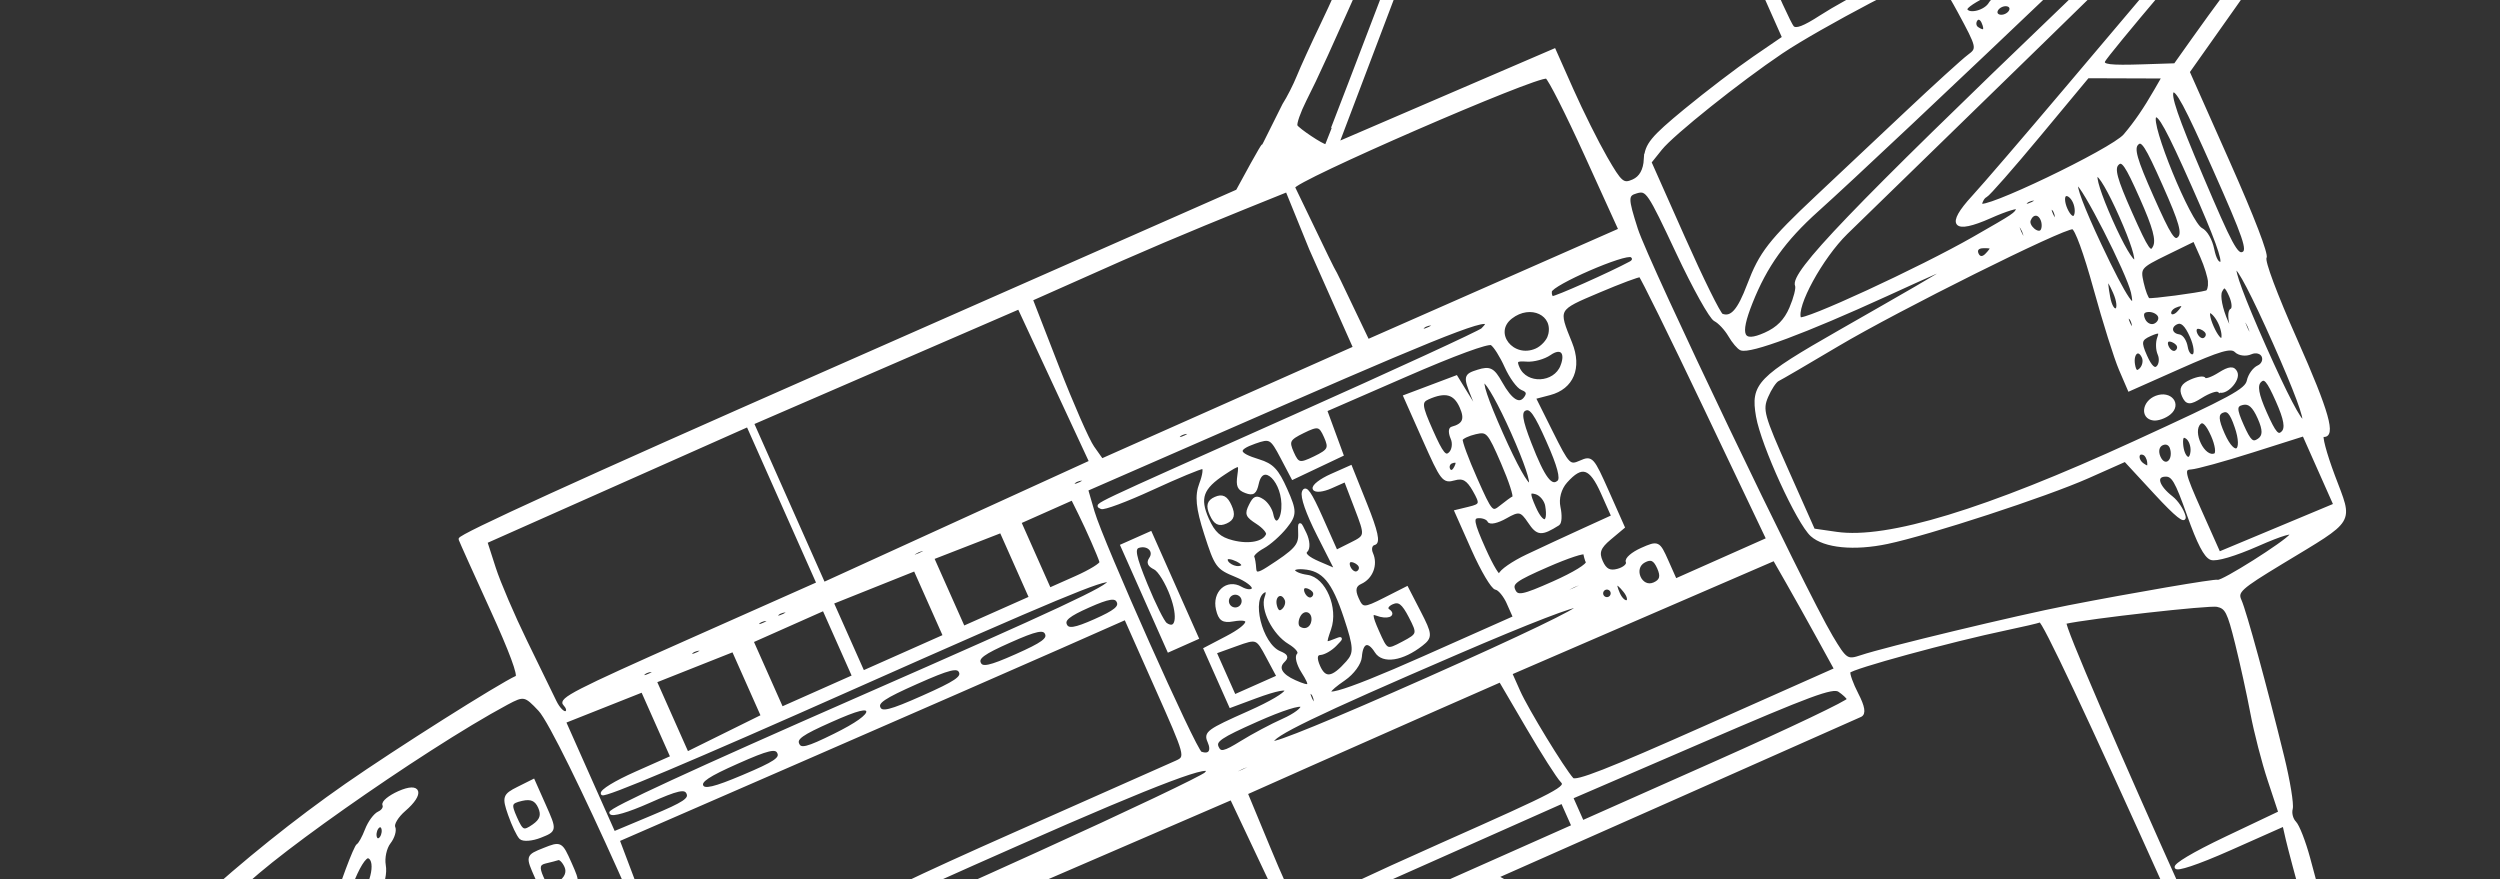 <?xml version="1.0" encoding="UTF-8" standalone="no"?>
<svg
   xml:space="preserve"
   overflow="visible"
   version="1.0"
   stroke="#fff"
   viewBox="0 0 853.276 300.164"
   id="svg1281"
   sodipodi:docname="spaceShuttle2.svg"
   inkscape:version="1.2 (dc2aedaf03, 2022-05-15)"
   xmlns:inkscape="http://www.inkscape.org/namespaces/inkscape"
   xmlns:sodipodi="http://sodipodi.sourceforge.net/DTD/sodipodi-0.dtd"
   xmlns="http://www.w3.org/2000/svg"
   xmlns:svg="http://www.w3.org/2000/svg"><rect x="0" y="0" width="853.276" height="300.164" fill="#333333" stroke="none"/><defs
   id="defs1285" /><sodipodi:namedview
   id="namedview1283"
   pagecolor="#ffffff"
   bordercolor="#000000"
   borderopacity="0.25"
   inkscape:showpageshadow="2"
   inkscape:pageopacity="0.0"
   inkscape:pagecheckerboard="0"
   inkscape:deskcolor="#d1d1d1"
   showgrid="false"
   inkscape:zoom="1.418064"
   inkscape:cx="426.28541"
   inkscape:cy="150.20478"
   inkscape:window-width="1920"
   inkscape:window-height="1009"
   inkscape:window-x="-8"
   inkscape:window-y="-8"
   inkscape:window-maximized="1"
   inkscape:current-layer="svg1281" />
	<path
   d="M772.858 417.469c-15.289 4.565-34.863 6.286-47.154 4.146-6.24-1.086-11.887-2.536-12.55-3.222-.663-.686-2.246-.784-3.518-.219-1.272.565-2.609.36-2.971-.456-.363-.816-14.268-6.87-30.901-13.455-34.61-13.701-126.254-50.57-140.62-56.573-5.298-2.214-10.791-3.509-12.208-2.88-1.417.63-2.944.317-3.394-.694-1.502-3.378-44.437-18.043-54.383-18.575l-9.81-.525L354.804 368.735l-100.545 43.719-3.756-9.08c-2.066-4.994-5.482-14.158-7.593-20.365l-3.837-11.285-5.078 1.15c-2.793.633-15.309 3.856-27.813 7.163-50.771 13.428-146.377 24.649-149.533 17.551-.379-.852-2.524-.732-4.768.265-2.448 1.088-4.494.881-5.116-.518-.57-1.282-2.395-2.89-4.056-3.572-18.663-7.665-23.206-28.803-10.207-47.489 14.594-20.978 50.768-54.064 85.712-78.393 16.939-11.794 52.388-34.209 58.154-36.772 1.053-.468-2.064-8.885-8.547-23.075-5.612-12.286-10.477-23.096-10.81-24.023-.4-1.112 41.781-20.353 123.969-56.55L422.311 65.149c17.264-31.896.816.743 15.868-29.414 1.5-2.328 3.706-6.664 4.902-9.635 1.196-2.971 4.86-10.994 8.143-17.828 3.283-6.834 7.555-16.342 9.494-21.128 1.939-4.786 4.55-10.407 5.804-12.492 1.254-2.085 5.486-10.985 9.406-19.779 3.92-8.794 8.629-19.18 10.464-23.08 1.836-3.9 5.745-12.749 8.687-19.662 2.942-6.914 7.293-14.835 9.67-17.603 4.736-5.517 34.961-21.904 40.888-22.168 1.949-.087 8.427-1.952 14.395-4.144 5.968-2.192 11.589-3.662 12.492-3.267 1.806.792 32.375 45.785 45.121 66.411 4.43 7.168 11.018 16.992 14.642 21.831 3.624 4.839 7.842 11.589 9.374 15.001 1.532 3.411 5.058 9.1 7.835 12.641 4.205 5.362 5.699 6.15 8.935 4.711 3.145-1.398 4.271-.874 5.906 2.749 3.402 7.539 5.342 7.692 19.948 1.569 9.137-3.83 14.232-5.175 15.353-4.053 1.209 1.21 7.409-3.649 22.168-17.373l20.491-19.053 21.886-7.367c38.09-12.821 49.009-12.319 39.713 1.828-2.245 3.417-4.827 6.543-5.737 6.948-.91.405-1.328 1.47-.929 2.368.399.898-.022 1.964-.936 2.371-.914.406-5.254 5.976-9.645 12.378-4.391 6.402-15.137 21.761-23.881 34.132L746.87 24.533l13.718 30.859c8.363 18.812 13.256 31.536 12.534 32.593-.709 1.039 3.517 12.335 10.537 28.168 10.864 24.502 13.283 33.076 9.156 32.461-.905-.135.739 6.11 3.655 13.878 6.177 16.458 7.494 14.264-17.758 29.575-14.254 8.643-15.543 9.819-14.142 12.906 1.676 3.693 8.721 29.494 14.559 53.312 2.019 8.24 3.328 16.222 2.909 17.738-.419 1.516.127 3.647 1.213 4.735 1.086 1.088 3.209 6.532 4.717 12.098 21.283 78.569 26.861 100.482 26.618 104.559-.29 4.856-18.334 13.042-24.375 11.058-3.831-1.258-4.125-1.127-3.975 1.767.089 1.719-.72 3.402-1.798 3.741-1.078.338-6.29 1.908-11.581 3.488zm35.277-25.492c-.753-2.352-4.623-17.343-8.599-33.312-3.976-15.969-9.601-37.655-12.501-48.191-2.899-10.536-5.774-21.351-6.388-24.034l-1.117-4.878-18.156 8.071c-24.062 10.697-25.232 7.608-1.405-3.709l18.155-8.623-3.675-11.103c-2.021-6.106-4.665-16.365-5.875-22.796-1.21-6.432-3.564-17.164-5.23-23.85-2.698-10.822-3.422-12.24-6.6-12.928-2.712-.587-43.896 4.042-51.921 5.835-2.344.524 80.524 184.989 84.809 188.786 3.412 3.023 4.501 2.946 11.815-.831 7.272-3.755 7.923-4.577 6.687-8.437zm-27.233 13.572c-.872-.956-7.538-.454-14.814 1.117-7.276 1.57-18.151 2.664-24.168 2.43-12.258-.476-7.755-2.366 8.236-3.456 5.738-.391 15.334-2.068 21.324-3.727l10.89-3.016-42.201-93.798c-27.481-61.081-42.786-93.581-43.878-93.174-.922.343-6.102 1.551-11.511 2.684-18.91 3.961-53.189 13.321-53.706 14.663-.286.745.948 4.195 2.744 7.668 2.211 4.275 2.59 6.628 1.175 7.287-1.149.536-29.53 13.132-63.068 27.992l-60.979 27.018 6.092 3.395c3.351 1.867 8.968 4.423 12.483 5.68 3.515 1.257 6.78 3.162 7.257 4.234.476 1.072 1.526 1.948 2.332 1.948 3.026-0 23.371 11.06 22.848 12.421-.504 1.311-3.126.299-15.023-5.797-2.432-1.246-12.358-6.27-22.059-11.165l-17.638-8.9-20.412 9.042-20.412 9.042 7.222.859c8.055.958 53.02 18.148 54.156 20.704.399.897 1.679 1.207 2.845.689 1.166-.518 20.866 6.702 43.779 16.046 22.913 9.343 51.278 20.818 63.034 25.5 59.6 23.736 74.983 30.181 75.659 31.704.407.915 2.118 1.051 3.804.301 1.685-.749 4.508-.647 6.273.227 10.709 5.303 63.32-3.463 57.713-9.615zm-59.389.992c-3.113-2.11-7.512-4.425-9.776-5.145-2.264-.72-8.75-3.82-14.414-6.889-5.664-3.069-13.984-7.193-18.488-9.165-4.504-1.971-13.544-6.481-20.09-10.02-6.546-3.54-13.526-7.123-15.512-7.964-1.986-.841-7.227-3.349-11.645-5.574-4.419-2.225-19.411-9.542-33.315-16.26-27.668-13.368-33.842-16.831-33.162-18.597.393-1.023 17.407 6.755 34.449 15.75 3.135 1.655 10.713 5.384 16.841 8.287 6.128 2.903 15.13 7.327 20.006 9.83 4.875 2.504 27.619 13.601 50.541 24.662 22.922 11.06 42.025 20.893 42.45 21.85 1.507 3.39-2.3 3.021-7.885-.764zm60.448-223.93c1.138-1.561-3.117-.326-11.339 3.291-7.937 3.492-14.274 5.362-15.967 4.711-1.97-.758-4.267-5.184-7.698-14.835-4.195-11.799-5.334-13.732-8.014-13.593-3.661.19-2.563 3.875 2.277 7.64 1.746 1.358 3.643 4.195 4.215 6.304.676 2.493-2.656-.164-9.523-7.594l-10.562-11.429-12.766 5.675c-14.202 6.313-54.186 19.39-68.449 22.386-11.287 2.371-21.36 1.389-25.747-2.511-4.683-4.162-16.843-30.75-18.539-40.536-1.886-10.883.269-13.109 28.088-29.004 45.697-26.11 45.674-26.091 15.94-12.506-27.928 12.76-46.519 19.685-49.633 18.488-.867-.333-2.626-2.408-3.91-4.612-1.284-2.203-3.521-4.594-4.972-5.312-1.471-.729-7.15-10.911-12.841-23.027-9.806-20.875-10.35-21.679-13.959-20.654-3.433.975-3.436 2.068-.033 12.719 3.734 11.691 57.075 123.161 66.562 139.098 4.795 8.055 5.327 8.411 10.161 6.787 8.325-2.797 53.177-13.581 70.629-16.983 22.28-4.342 50.159-9.115 51.11-8.749 1.382.531 23.078-13.158 24.97-15.755zm9.645-22.269-5.31-11.946-17.606 5.582c-9.683 3.07-19.087 5.659-20.896 5.753-2.962.154-2.647 1.613 3.151 14.618l6.442 14.447 19.765-8.254 19.765-8.254-5.31-11.946zM346.89 361.015l-1.111-3.904-45.618 20.279-45.618 20.279 1.04 4.454 1.04 4.454 45.689-20.829 45.689-20.829-1.111-3.904zm98.109-40.681c-.563-6.792-2.512-6.213-49.846 14.829-27.052 12.025-46.059 21.222-45.67 22.097.366.824.737 2.858.823 4.52.141 2.713 5.002.868 47.523-18.034 36.425-16.192 47.321-21.6 47.171-23.412zm90.044-42.471-1.814-4.08-44.063 19.588-44.063 19.588 1.814 4.08 1.814 4.08 44.063-19.588 44.063-19.588-1.814-4.08zm95.899-39.21c-.313-.667-1.754-2.005-3.203-2.974-2.213-1.48-9.711 1.293-46.973 17.371l-44.339 19.132 1.847 4.155 1.847 4.155 45.695-20.313c25.132-11.172 45.439-20.859 45.126-21.526zm-138.839 49.503c40.293-17.912 43.127-19.405 40.96-21.575-1.281-1.282-6.527-9.504-11.659-18.271l-9.33-15.939-21.333 9.377c-11.733 5.157-31.244 13.79-43.359 19.183l-22.026 9.806 7.687 18.543c8.477 20.449 10.473 23.411 13.642 20.247 1.171-1.17 21.609-10.786 45.418-21.37zm-151.746 60.127c-.927-3.619-4.06-13.197-6.963-21.285l-5.277-14.705-44.246 19.636-44.246 19.636 1.566 5.638c6.254 22.524 8.342 30.548 8.885 34.145l.622 4.121 45.672-20.303 45.672-20.303-1.685-6.58zm89.218-56.101-9.281-19.643-44.44 19.19-44.44 19.19 5.674 15.461c3.121 8.503 6.251 18.063 6.956 21.243l1.282 5.782 46.765-20.789 46.765-20.789-9.281-19.643zm191.124-74.385c-3.203-5.832-7.916-14.264-10.472-18.739l-4.648-8.135-44.973 19.443-44.973 19.443 2.764 6.215c2.725 6.128 15.15 26.508 18.225 29.896 1.212 1.335 11.859-2.829 45.74-17.89l44.16-19.631-5.824-10.604zm156.543-80.975c-3.159-7.107-4.271-8.369-5.92-6.722-1.455 1.453-.929 4.505 1.859 10.778 3.159 7.107 4.271 8.369 5.92 6.722 1.455-1.453.929-4.505-1.859-10.778zm-14.092 8.704c-1.641-4.731-2.767-5.948-4.704-5.087-1.892.841-1.785 2.846.416 7.796 3.78 8.503 7.388 6.224 4.289-2.709zm7.895-2.858c-1.817-4.087-3.377-5.461-5.62-4.948-2.556.584-2.573 1.907-.096 7.477 2.474 5.566 3.472 6.444 5.62 4.948 1.888-1.315 1.915-3.386.096-7.477zm5.162-25.76c-7.255-16.32-12.22-25.84-13.24-25.386-1.02.453 2.721 10.517 9.976 26.837 7.255 16.32 12.22 25.839 13.24 25.386 1.02-.453-2.721-10.517-9.976-26.837zm-21.093 31.69c-1.757-3.953-3.163-5.334-4.338-4.262-3.267 2.981 1.378 12.581 5.254 10.858.926-.412.513-3.38-.916-6.596zm-8.704.726c-1.386-.946-1.957-.218-1.782 2.274.336 4.805 3.118 6.747 3.514 2.453.169-1.834-.61-3.961-1.731-4.726zm-5.184 3.983c-.404-1.749-1.73-2.489-3.249-1.814-1.514.673-1.947 2.537-1.056 4.541 1.768 3.977 5.332 1.72 4.306-2.727zm-9.53 1.508c-2.396-.921-2.655 2.185-.315 3.782 1.768 1.207 2.153 1.037 1.968-.867-.126-1.302-.87-2.614-1.654-2.915zm35.658-24.842c.43-1.987 1.986-4.149 3.458-4.803 1.472-.654 2.186-2.291 1.588-3.638-.599-1.346-2.478-1.83-4.178-1.075-1.699.755-4.002.46-5.117-.657-1.625-1.627-5.443-.512-19.214 5.61l-17.187 7.64-3.001-6.973c-1.65-3.835-5.548-16.217-8.661-27.515-3.397-12.33-6.435-20.648-7.599-20.806-3.098-.422-59.811 27.831-80.25 39.978-10.263 6.099-19.433 11.451-20.377 11.892-.945.441-2.659 3.014-3.81 5.718-1.936 4.548-1.418 6.433 6.939 25.231l9.031 20.316 7.831 1.129c17.414 2.511 50.876-7.688 101.791-31.027 33.288-15.259 38.07-17.853 38.756-21.02zm-32.381 13.041c-4.042-.55-3.365-5.789.964-7.457 4.816-1.855 8.291 2.506 4.444 5.58-1.537 1.228-3.971 2.073-5.408 1.877zm22.231-9.698c-.705-.481-3.372.447-5.926 2.062-3.846 2.433-4.891 2.38-6.086-.308-1.055-2.374-.347-3.732 2.637-5.059 2.244-.998 4.309-1.298 4.589-.668.28.63 2.569-.157 5.086-1.75 3.346-2.117 4.868-2.238 5.662-.452 1.146 2.578-3.771 7.67-5.962 6.174zM237.376 364.474c-.355-.798-3.367-.805-6.694-.016-3.327.789-10.271 1.985-15.432 2.658-8.858 1.155-9.518.918-11.815-4.249l-2.432-5.472-20.761 4.957c-34.974 8.351-70.071 14.942-70.802 13.296-.789-1.774-2.598-1.301 43.771-11.452 19.103-4.182 37.691-8.367 41.307-9.3 5.791-1.494 6.82-1.146 8.63 2.926 2.637 5.932 5.88 6.746 18.546 4.657 13.394-2.21 12.84-1.802 12.32-9.082-.682-9.55-42.904-103.727-49.802-111.083-4.919-5.247-5.427-5.348-11.225-2.235-29.099 15.623-88.504 57.487-92.218 64.987-4.012 8.103 5.099 39.097 16.72 56.877 11.828 18.098 15.301 24.47 13.719 25.173-1.553.69-36.335 4.147-42.201 4.194-2.118.017-3.096.731-2.582 1.885.454 1.022 2.294 1.697 4.088 1.501 1.794-.196 4.996-.414 7.115-.483 36.934-1.208 85.394-8.817 132.454-20.797 28.483-7.251 28.104-7.126 27.296-8.944zm-67.754-14.972c-8.131 1.876-9.546 1.424-9.586-3.063-.027-3.108.172-3.228 1.812-1.096 1.032 1.341 4.098 1.764 6.966.962 4.016-1.123 4.847-2.053 3.847-4.303-1.353-3.044-7.877-3.239-9.886-.295-.657.962-1.641.797-2.187-.367-.546-1.164-1.347.459-1.781 3.608-.973 7.072-1.655 7.386-10.139 4.673-8.454-2.703-9.664-5.185-5.3-10.861 1.873-2.436 2.638-4.124 1.7-3.75-.938.374-2.863 2.603-4.276 4.954-1.414 2.351-2.853 4.09-3.197 3.864-.345-.225-4.472-3.702-9.172-7.726-10.741-9.197-12.462-12.565-6.872-13.447 2.26-.357 6.115-1.528 8.565-2.602 4.924-2.159 12.319 2.318 15.446 9.353 2.15 4.835 12.116 8.199 20.695 6.985 5.701-.807 6.801-.245 9.64 4.932 1.762 3.214 2.571 6.023 1.798 6.243-.773.22-4.406 1.092-8.073 1.938zm-14.111-6.511c.753-2.674.313-3.663-2.176-4.896-3.87-1.916-4.816-1.512-7.485 3.206-2.099 3.711-2.073 3.768 2.249 4.801 5.514 1.319 6.252 1.009 7.412-3.112zm-14.408-9.293c3.633-6.04-2.266-10.66-11.575-9.065-8.311 1.424-8.215 2.537.797 9.254 7.239 5.395 7.421 5.392 10.778-.189zm41.99-34.181c-3.24-7.289-3.238-7.296 2.565-9.619 5.711-2.286 5.86-2.207 8.954 4.755 3.113 7.003 3.085 7.107-2.565 9.619-5.676 2.523-5.732 2.493-8.954-4.755zm10.048-3.777c-.751-1.691-1.942-2.885-2.646-2.654-.704.231-2.674.745-4.378 1.142-2.349.548-2.612 1.818-1.087 5.248 1.755 3.947 2.489 4.194 5.745 1.932 2.408-1.673 3.248-3.685 2.367-5.667zm-77.834 20.053c-1.259-1.261-1.969-3.423-1.577-4.805 2.37-8.356 7.529-22.155 8.432-22.557.587-.261 1.883-2.596 2.88-5.189.997-2.593 2.915-5.205 4.261-5.803 1.346-.599 2.121-1.823 1.722-2.72-.399-.898 1.906-2.802 5.122-4.232 7.24-3.218 8.355.343 1.857 5.931-2.476 2.129-4.092 4.795-3.59 5.925.502 1.129-.2 3.484-1.56 5.232-1.36 1.748-2.119 5.209-1.687 7.69.962 5.523-3.319 14.092-8.102 16.218-1.943.864-3.969 2.703-4.501 4.087-.686 1.783-1.635 1.848-3.257.223zm6.611-7.855c4.737-4.446 7.195-14.201 3.898-15.469-1.223-.47-3.737 3.584-6.035 9.732-4.275 11.437-4.187 11.672 2.137 5.736zm8.659-25.433c-.399-.898-1.258-.852-1.909.102-.651.954-.857 2.468-.458 3.366.399.898 1.258.852 1.909-.102.651-.954.857-2.468.458-3.366zm47.091 3.455c-.855-.856-2.557-4.438-3.782-7.96-2.061-5.925-1.839-6.597 2.97-9l5.198-2.597 3.778 8.498c3.767 8.474 3.763 8.504-1.415 10.557-2.856 1.132-5.893 1.358-6.748.502zm6.488-10.43c-1.178-2.65-2.9-3.406-6.071-2.666-3.981.93-4.191 1.563-2.089 6.293 2.103 4.73 2.714 4.998 6.071 2.666 2.674-1.858 3.267-3.643 2.089-6.293zm582.046-166.429c-.938-.906-.699.543.531 3.221 1.23 2.678 1.998 3.419 1.706 1.648-.292-1.772-1.299-3.963-2.237-4.869zm-4.58-3.301c.841-.374.672-2.605-.374-4.959-1.506-3.388-2.19-3.7-3.28-1.498-.793 1.602.08 6.08 2.059 10.562 2.306 5.22 2.882 5.937 1.751 2.178-.927-3.082-.998-5.909-.157-6.282zM261.892 334.989c20.892-8.57 21.062-8.678 19.479-12.306-2.817-6.455.486-11.696 6.333-10.05 2.159.608 3.67-.059 5.519-2.436 1.697-2.182 19.565-10.804 53.611-25.87 28.086-12.429 52.709-23.352 54.718-24.273 3.618-1.66 3.553-1.9-6.867-25.339l-10.519-23.664-22.461 9.927c-12.354 5.46-51.315 22.49-86.582 37.846l-64.121 27.919L216.426 301.1c4.817 12.75 17.008 39.849 20.481 45.526.906 1.481 1.68 1.349 2.6-.441.785-1.529 9.749-6.012 22.386-11.195zM736.925 120.871c-.676-1.52-.739-4.036-.14-5.592.846-2.2.199-2.434-2.911-1.052-3.453 1.535-3.664 2.528-1.552 7.282 1.659 3.733 2.991 4.96 4.139 3.814.931-.929 1.139-2.933.464-4.453zm10.994-6.046c-1.773-3.989-3.277-5.384-4.987-4.624-2.691 1.196-2.179 4.01.802 4.416 1.037.141 2.154 1.895 2.482 3.898.334 2.035 1.401 3.284 2.419 2.831 1.002-.446.68-3.38-.717-6.522zm9.792-4.353c-.95-2.138-2.477-3.989-3.392-4.114-.915-.125-.564 2.249.781 5.275 1.345 3.026 2.872 4.877 3.392 4.114.521-.763.169-3.137-.781-5.275zm-330.364 150.402c-1.742.285-4.686 1.576-6.543 2.869-1.857 1.293-.431 1.059 3.167-.518 3.598-1.578 5.117-2.636 3.375-2.351zm127.203-59.113c-2.954-3.698-3.965-3.249-2.105.936.798 1.795 2.117 2.968 2.93 2.606.814-.362.442-1.956-.825-3.542zm27.452-62.531c-11.728-24.617-21.718-44.911-22.199-45.098-.482-.187-6.833 2.189-14.115 5.281-14.593 6.196-14.382 5.805-9.585 17.712 3.382 8.395.552 15.219-7.148 17.24l-5.291 1.388 5.905 11.836c5.643 11.311 6.08 11.758 9.856 10.08 3.822-1.699 4.125-1.364 9.287 10.247l5.336 12.004-4.628 3.879c-3.609 3.025-4.234 4.764-2.841 7.898 1.3 2.925 2.849 3.717 5.69 2.908 2.147-.611 3.555-1.896 3.128-2.856-.427-.96 1.794-2.888 4.936-4.285 5.576-2.479 5.781-2.384 8.614 3.989l2.902 6.528 15.739-6.996 15.739-6.996-21.324-44.757zm149.52-17.326c-1.508-3.392-3.98-1.518-3.319 2.515.403 2.46 1.135 2.948 2.452 1.633 1.032-1.031 1.422-2.898.867-4.148zM411.607 263.989c4.396-4.808-16.136 2.909-64.057 24.073-46.801 20.67-50.15 22.383-48.968 25.044 1.187 2.672 4.806 1.251 56.161-22.052 30.191-13.699 55.78-25.879 56.865-27.065zm154.483-70.168c-1.321-2.972-2.566-3.549-4.923-2.282-4.437 2.387-1.163 9.752 3.428 7.711 2.371-1.054 2.78-2.539 1.495-5.429zm177.339-75.908c-.375-.845-1.619-1.663-2.763-1.819-1.144-.156-1.571.862-.949 2.261.622 1.399 1.865 2.218 2.763 1.819.898-.399 1.325-1.417.949-2.261zm9.792-4.353c-.375-.845-1.619-1.663-2.763-1.819-1.144-.156-1.571.862-.949 2.261.622 1.399 1.865 2.218 2.763 1.819.898-.399 1.325-1.417.949-2.261zM297.132 314.239c-.399-.898-1.46-1.305-2.357-.906-.898.399-1.306 1.46-.906 2.357.399.898 1.46 1.306 2.357.906.898-.399 1.306-1.46.906-2.357zm241.556-107.315c-.427-.96-16.585 5.267-41.298 15.915-48.419 20.863-64.073 28.433-63.141 30.532.427.96 20.784-7.371 52.917-21.655 32.522-14.457 51.959-23.81 51.522-24.792zm11.4-5.133c-.399-.898-1.46-1.306-2.357-.906-.898.399-1.305 1.46-.906 2.357.399.898 1.46 1.306 2.357.906.898-.399 1.306-1.46.906-2.357zM437.981 245.763c3.914-1.74 6.79-3.898 6.391-4.795-.43-.967-6.709 1.028-15.413 4.897-12.51 5.561-14.512 6.925-13.501 9.199.995 2.237 2.339 1.956 8.297-1.734 3.911-2.422 10.313-5.827 14.226-7.567zm-25.342 7.357c-1.346-3.027-.363-3.748 13.563-9.938 15.856-7.049 17.462-10.937 2.165-5.243l-8.385 3.121-4.353-9.792-4.353-9.792 7.531-3.943c8.053-4.217 9.057-7.152 2.028-5.928-3.41.594-4.499-.154-5.315-3.649-1.342-5.747 3.301-9.953 8.006-7.252 1.941 1.114 3.838 1.221 4.217.237.378-.984-2.288-3.007-5.924-4.495-6.342-2.596-6.765-3.18-10.347-14.302-2.815-8.74-3.222-12.931-1.651-17.016 1.147-2.982 1.455-5.48.686-5.553-.769-.073-8.583 3.173-17.364 7.213-8.781 4.04-16.559 6.94-17.284 6.445-1.709-1.167-6.493 1.101 65.62-31.102 34.531-15.42 63.551-28.783 64.49-29.695 6.388-6.209-7.522-1.025-67.317 25.088l-67.758 29.59 2.203 7.6c3.009 10.379 34.745 81.523 36.702 82.275 2.989 1.149 4.286-.617 2.841-3.869zm-21.764-48.959-7.98-17.952 4.896-2.176 4.896-2.176 7.98 17.952 7.98 17.952-4.896 2.176-4.896 2.176-7.98-17.952zm9.003-.886c-1.619-4.386-4.191-8.592-5.716-9.348-2.017-.999-2.418-1.894-1.47-3.283 1.718-2.517-.735-5.078-3.991-4.168-2.05.573-1.545 3.237 2.475 13.06 2.778 6.787 5.808 12.857 6.733 13.488 3.763 2.569 4.736-2.25 1.968-9.75zm47.49 32.982c-.783-.301-.741.834.095 2.523.923 1.866 1.482 2.081 1.424.548-.052-1.388-.736-2.769-1.519-3.071zm67.403-30.377c-1.173-2.64-3.07-4.927-4.214-5.083-1.144-.156-4.679-6.129-7.855-13.275l-5.775-12.991 4.513-1.099c4.152-1.011 4.287-1.499 1.691-6.088-2.151-3.803-3.751-4.725-6.726-3.878-3.717 1.058-4.215.411-10.42-13.549l-6.517-14.66 8.787-3.315 8.787-3.315 4.243 6.909 4.243 6.909-2.886-7.153c-2.734-6.777-2.638-7.231 1.831-8.632 4.015-1.259 5.173-.663 7.781 4 3.491 6.243 6.433 7.997 8.452 5.038 1.001-1.466.673-2.312-1.173-3.022-1.41-.542-3.896-3.955-5.526-7.584-1.63-3.629-3.838-7.114-4.908-7.744-1.183-.696-12.665 3.523-29.289 10.764l-27.344 11.91 2.795 7.61 2.795 7.61-8.406 3.981-8.406 3.981-3.729-7.096c-3.55-6.756-3.992-7.003-9.221-5.161-6.589 2.322-6.236 3.984 1.337 6.305 4.619 1.416 6.32 3.226 9.27 9.863 3.272 7.361 3.261 8.568-.115 12.785-2.051 2.561-5.521 5.637-7.711 6.836-2.19 1.199-3.754 2.694-3.474 3.323.279.628.573 2.393.652 3.921.11 2.127 1.144 2.135 4.413.034 9.552-6.14 11.066-7.787 10.92-11.874-.147-4.111-.076-4.11 1.885.035 1.121 2.368 1.282 4.996.359 5.839-1.088.994.426 2.436 4.301 4.096l5.98 2.562-6.121-12.088c-3.824-7.552-5.742-13.073-5.112-14.713.742-1.929 2.361.416 6.105 8.838l5.096 11.463 5.196-2.599c5.164-2.583 5.174-2.659 1.568-12.08l-3.628-9.481-4.977 2.213c-2.738 1.217-5.304 1.478-5.703.581-.399-.898 2.243-2.952 5.871-4.564l6.597-2.932 5.146 12.86c3.683 9.204 4.514 13.001 2.924 13.359-1.222.274-1.634 1.821-.915 3.436 1.671 3.76-.047 8.23-3.807 9.901-2.043.908-2.387 2.544-1.129 5.373 1.698 3.82 2.269 3.834 9.384.226l7.576-3.842 4.277 8.297c3.939 7.642 3.999 8.515.753 11.056-6.548 5.126-13.18 6.157-15.524 2.413-2.652-4.236-4.98-3.449-5.365 1.812-.161 2.204-2.599 5.546-5.507 7.552-12.111 8.352-1.945 5.617 27.08-7.285l31.007-13.784-2.134-4.8zm25.726-7.031c-1.742.285-4.686 1.576-6.543 2.869-1.857 1.293-.431 1.059 3.167-.518 3.598-1.578 5.117-2.636 3.375-2.351zm196.499-91.011c-.489-1.101-2.179-1.934-3.755-1.853-1.894.098-2.422 1.146-1.558 3.09.719 1.617 2.409 2.451 3.755 1.853 1.346-.599 2.048-1.989 1.558-3.09zm8.126-3.705c-.157-.353-1.387-.152-2.733.447-1.346.599-2.132 1.8-1.745 2.669.386.869 1.616.668 2.733-.447 1.117-1.115 1.902-2.316 1.745-2.669zm-18.505 4.079c-.783-.301-.741.834.095 2.523.923 1.866 1.482 2.081 1.424.548-.052-1.388-.736-2.769-1.519-3.071zM541.745 191.818c-.399-.898-.772-2.231-.829-2.964-.057-.732-5.809 1.165-12.782 4.216-11.011 4.818-12.512 5.924-11.411 8.405 1.095 2.467 2.938 2.114 13.507-2.584 7.072-3.144 11.933-6.13 11.514-7.073zm212.376-95.546c-.086-1.662-1.29-5.571-2.675-8.686l-2.518-5.664-9.486 4.633c-9.153 4.471-9.444 4.82-8.289 9.963.658 2.931 1.645 5.502 2.192 5.712.878.338 16.904-1.778 19.817-2.616.613-.176 1.044-1.68.957-3.342zM107.736 380.611c-.399-.898-1.258-.852-1.909.102-.651.954-.857 2.468-.458 3.366.399.898 1.258.852 1.909-.102.651-.954.857-2.468.458-3.366zm336.854-151.42c-1.579-2.497-2.239-5.117-1.466-5.823.807-.737-.513-2.437-3.097-3.992-5.232-3.147-9.453-11.493-7.88-15.582.604-1.572.362-2.507-.544-2.103-5.24 2.329-1.329 18.314 5.143 21.021 2.401 1.004 2.66 1.586 1.294 2.91-2.344 2.272-.898 4.865 3.899 6.99 5.527 2.448 5.989 1.853 2.653-3.421zm15.3-3.148c2.747-3.101 2.655-5.093-.71-15.242-4.148-12.514-7.495-16.485-14.314-16.985-5.23-.383-4.075 2.127 1.329 2.889 5.857.825 10.117 10.836 7.636 17.944-1.78 5.098-1.716 5.293 1.322 4.073 3.056-1.227 3.078-1.165.502 1.461-1.479 1.508-3.761 2.806-5.07 2.884-1.523.091-1.699 1.673-.489 4.397 2.082 4.684 4.725 4.301 9.794-1.421zm21.412-15.577c-2.428-4.695-3.79-5.73-6.159-4.677-1.673.744-2.261 1.885-1.307 2.536 2.428 1.657-.478 2.658-3.899 1.342-2.2-.846-2.147.447.241 5.818 3.062 6.888 3.084 6.898 8.655 3.958 5.415-2.857 5.49-3.132 2.468-8.976zM103.447 379.754c-.212-.478-2.334-.798-4.714-.712-3.627.131-3.844-.079-1.336-1.297 2.531-1.23 2.443-2.25-.576-6.627-5.926-8.593-18.193-37.616-20.269-47.957-1.071-5.336-2.643-9.969-3.493-10.296-1.925-.74-10.976 7.17-21.571 18.853l-8.078 8.908 3.528 10.85c1.941 5.967 5.845 15.424 8.676 21.015l5.148 10.165 12.036-1.502c12.174-1.519 18.503-.954 14.145 1.264-2.934 1.493 10.07.89 13.979-.648 1.601-.63 2.737-1.536 2.525-2.014zm-37.973-11.778-9.262 2.246-3.888-8.745c-6.578-14.798-5.654-19.1 6.08-28.285 3.344-2.618 3.716-2.398 6.115 3.618 1.994 4.999 1.967 5.486-.12 2.22-4.058-6.349-5.384-4.034-2.231 3.895 1.538 3.869 2.118 7.655 1.288 8.412-1.07.977-.686 1.785 1.318 2.777 5.793 2.869-.063 9.57-6.276 7.181-2.2-.846-2.574-.515-1.684 1.488.727 1.636 3.764 2.127 8.322 1.346l7.177-1.23-3.13-8.638c-3.093-8.536-3.073-8.519 1.706 1.428 2.66 5.536 4.614 10.06 4.342 10.053-.272-.007-4.662.998-9.757 2.234zm-11.235-13.64c-.783-.301-.741.834.095 2.523.923 1.866 1.482 2.081 1.424.548-.052-1.388-.736-2.769-1.519-3.071zm23.842 1.771c-1.289-1.291-1.896-3.515-1.347-4.941.725-1.886 1.637-1.953 3.342-.245 1.289 1.291 1.896 3.515 1.347 4.941-.725 1.886-1.637 1.953-3.342.245zm-3.899-9.212c-2.046-1.396-1.823-5.053.368-6.027.845-.375 2.189.786 2.987 2.581 1.53 3.442-.422 5.447-3.354 3.446zm-3.174-9.339c-.599-1.346-.354-2.774.544-3.173.898-.399 2.122.376 2.72 1.722.599 1.346.354 2.774-.544 3.173-.898.399-2.122-.376-2.72-1.722zM721.684 99.776c-2.642-5.942-3.258-5.41-1.947 1.68.545 2.948 1.594 4.666 2.581 4.227.915-.407.629-3.065-.634-5.907zm6.141.039c-1.399-6.509-17.343-37.732-18.912-37.034-1.006.447 1.981 8.353 7.903 20.918 8.638 18.326 12.791 24.406 11.008 16.117zm20.754-36.263c-8.721-19.618-11.703-25.07-13.044-23.848-2.337 2.128 11.755 36.565 15.779 38.557 1.647.815 3.279 3.655 3.931 6.841.706 3.444 1.764 5.159 2.878 4.664 1.185-.527-1.936-9.1-9.544-26.215zm7.072-6.075c-9.592-21.577-12.786-27.521-14.132-26.294-1.277 1.165 1.351 8.856 9.906 28.985 10.051 23.65 11.985 27.249 14.132 26.294 2.131-.948.714-5.095-9.906-28.985zM432.632 224.199c-3.568-6.68-3.62-6.7-10.744-4.131l-7.159 2.581 3.306 7.438 3.306 7.438 7.438-3.306 7.438-3.306-3.585-6.713zm88.622-34.51c4.884-2.314 13.45-6.29 19.037-8.836l10.157-4.63-3.55-7.985c-4.014-9.029-6.997-9.954-12.426-3.853-2.078 2.335-3.007 5.778-2.361 8.751.586 2.696.463 5.279-.272 5.74-5.765 3.616-7.003 3.522-9.863-.746-2.722-4.063-3.535-4.228-8.076-1.637-2.777 1.584-5.365 2.169-5.752 1.3-.386-.869-1.992-1.513-3.568-1.432-2.374.123-2.024 2.029 2.034 11.102 2.695 6.024 5.093 9.936 5.33 8.693.237-1.243 4.427-4.154 9.31-6.468zM56.24 389.564c-4.897-7.114-14.314-28.114-16.2-36.129l-1.633-6.936-3.616 6.12c-9.589 16.228-4.603 30.207 13.914 39.005 9.899 4.704 11.829 4.176 7.536-2.06zm20.211-4.587c-.399-.898-1.827-1.142-3.173-.544-1.346.599-2.122 1.823-1.723 2.72.399.898 1.827 1.142 3.173.544 1.346-.599 2.122-1.823 1.723-2.72zM448.087 211.954c.493-3.625-3.19-4.893-4.795-1.651-.793 1.601-.75 3.384.096 3.961 2.047 1.397 4.349.265 4.699-2.311zm79.82-39.29c-.325-1.983-1.995-4-3.712-4.483-2.575-.725-2.654.171-.45 5.13 2.741 6.166 5.215 5.782 4.161-.646zm195.891-98.91c-3.869-8.704-7.194-14.392-8.161-13.962-.967.43 1.028 6.709 4.897 15.413 3.869 8.704 7.194 14.392 8.161 13.962.967-.43-1.028-6.709-4.897-15.413zm7.006-6.224c-5.084-11.437-6.38-13.296-8.085-11.593-1.597 1.595-.634 5.168 4.51 16.741 5.731 12.893 6.732 14.327 8.085 11.593 1.147-2.317-.013-6.624-4.51-16.741zm7.808-4.418c-6.061-13.635-7.465-15.784-9.185-14.066-1.615 1.613-.566 5.321 5.124 18.121 6.061 13.635 7.465 15.784 9.185 14.066 1.615-1.613.566-5.321-5.124-18.121zM438.959 204.61c-1.42-3.195-4.48-1.51-3.661 2.016.499 2.152 1.419 2.709 2.637 1.596 1.029-.939 1.49-2.565 1.024-3.612zm9.623-2.534c-.375-.845-1.619-1.663-2.763-1.819-1.144-.156-1.571.862-.949 2.261.622 1.399 1.865 2.218 2.763 1.819.898-.399 1.325-1.417.949-2.261zm15.594-8.887c-.375-.845-1.619-1.663-2.763-1.819-1.144-.156-1.571.862-.949 2.261s1.865 2.218 2.763 1.819c.898-.399 1.325-1.417.949-2.261zm52.45-23.405c.586-.275-1.135-5.58-3.826-11.789-4.644-10.715-5.112-11.237-9.231-10.275-2.386.557-4.552 1.569-4.813 2.247-.261.679 1.958 6.705 4.93 13.392 5.251 11.812 5.497 12.084 8.639 9.542 1.779-1.439 3.714-2.842 4.3-3.117zm11.727-19.084c-4.299-9.671-5.873-11.885-7.829-11.016-1.869.831-1.468 3.606 1.699 11.743 4.632 11.9 7.203 15.31 9.773 12.963 1.181-1.078.015-5.46-3.644-13.69zM48.198 366.754c-1.109-1.388-.873.046.523 3.188 1.397 3.142 2.304 4.277 2.016 2.524-.288-1.753-1.43-4.324-2.539-5.712zM516.216 147.58c-4.267-9.599-8.483-17.163-9.655-17.323-1.339-.182.779 6.148 5.943 17.765 4.865 10.944 8.665 17.762 9.655 17.323.984-.437-1.377-7.493-5.943-17.765zm-92.157 56.488c-.599-1.346-2.19-1.958-3.536-1.36-1.346.599-1.958 2.19-1.36 3.536.599 1.346 2.19 1.958 3.536 1.36 1.346-.599 1.958-2.19 1.36-3.536zM679.734 84.547c-.114-.257-1.497-.4-3.073-.318-1.728.09-2.452 1.08-1.823 2.494.629 1.414 1.849 1.541 3.073.318 1.117-1.115 1.937-2.238 1.823-2.494zm9.603-7.689c-.951-.921-.914.162.084 2.406.998 2.244 1.776 2.997 1.73 1.674-.046-1.323-.862-3.159-1.814-4.08zm7.58-2.019c-1.068-2.403-3.335-2.263-4.307.267-.817 2.125 3.075 5.422 4.293 3.637.583-.854.589-2.611.014-3.904zm11.061-5.894c-.774-1.742-2.143-2.841-3.04-2.442-.898.399-.797 2.605.225 4.902 1.053 2.369 2.369 3.426 3.04 2.442.651-.954.55-3.16-.225-4.902zm-7.66 2.095c-.783-.301-.741.834.095 2.523.923 1.866 1.482 2.081 1.424.548-.052-1.388-.736-2.769-1.519-3.071zm-26.557 10.185c14.023-8.028 14.222-8.161 14.951-10.059.347-.902-3.898.373-9.433 2.834-12.554 5.581-14.797 2.945-5.797-6.811 3.446-3.735 17.791-20.433 31.878-37.106 14.087-16.673 31.669-37.466 39.071-46.205l13.458-15.891 16.485-6.882c15.863-6.622 16.676-7.187 21.536-14.962l5.051-8.08-5.249 1.039c-2.887.571-8.095 1.56-11.575 2.197-3.479.637-12.429 3.391-19.888 6.119-13.38 4.893-13.58 5.042-14.918 11.074-.746 3.363-4.018 8.731-7.27 11.929-10.465 10.29-76.373 74.568-89.777 87.556-7.138 6.916-17.083 16.595-22.1 21.509-8.544 8.368-17.727 25.193-15.942 29.209.751 1.69 41.159-16.959 59.518-27.469zM422.194 191.168c-1.744-.863-3.357-1.084-3.585-.491-.629 1.635 3.047 3.709 5.02 2.832 1.082-.481.542-1.362-1.435-2.341zm75.078-33.443c-.176-.396-1.054-.393-1.952.006-.898.399-1.286 1.503-.864 2.454.423.951 1.301.948 1.952-.006.651-.954 1.04-2.058.864-2.454zm113.951-52.573c1.446-3.373 2.319-6.829 1.941-7.679-1.855-4.174 18.901-25.807 92.16-96.052 4.145-3.975 8.737-8.485 10.203-10.022 1.466-1.537 9.118-9.031 17.003-16.652 9.717-9.392 14.111-14.829 13.635-16.877-.957-4.117-1.209-3.91-37.691 30.852-43.858 41.79-76.63 72.639-88.254 83.073-11.214 10.066-17.571 18.946-22.549 31.496-4.501 11.348-3.196 14.272 4.787 10.724 4.31-1.916 6.919-4.553 8.765-8.862zM234.777 270.696c-.906-2.037-3.427-1.484-13.356 2.93-7.164 3.185-12.544 4.757-12.974 3.79-.488-1.097 28.054-14.276 85.135-39.311 67.833-29.751 85.678-38.089 84.961-39.701-.714-1.606-19.131 6.061-86.586 36.047-56.031 24.908-85.93 37.523-86.404 36.455-.419-.943 4.442-3.929 11.514-7.073l12.24-5.441-5.023-11.3-5.023-11.3-13.296 5.273-13.296 5.273 8.432 18.959 8.432 18.959 13.18-5.525c10.887-4.564 12.985-5.962 12.063-8.037zm30.997-13.808c-.899-2.022-3.552-1.4-14.162 3.316-10.008 4.449-12.822 6.329-12.055 8.054.758 1.705 4.189.902 14.162-3.316 10.8-4.568 12.963-6.013 12.055-8.054zm30.406-14.053c-.172-1.734-3.436-.916-12.608 3.162-10.069 4.476-12.167 5.971-11.256 8.021.925 2.082 3.116 1.532 12.608-3.162 7.411-3.665 11.406-6.512 11.256-8.021zm31.591-13.555c-.882-1.984-3.717-1.279-14.96 3.719-11.242 4.998-13.665 6.63-12.784 8.614.882 1.984 3.717 1.279 14.96-3.719 11.242-4.998 13.665-6.63 12.784-8.614zm29.375-13.058c-.864-1.943-3.445-1.4-12.512 2.63-9.067 4.03-11.199 5.583-10.336 7.526.864 1.943 3.445 1.4 12.512-2.63 9.067-4.03 11.199-5.583 10.336-7.526zM381.626 205.34c-.835-1.879-3.174-1.521-10.064 1.542s-8.723 4.559-7.888 6.438c.835 1.879 3.174 1.521 10.064-1.542 6.891-3.063 8.723-4.559 7.888-6.438zM694.232 67.972c-1.388.052-2.769.736-3.071 1.519-.301.783.834.741 2.523-.095 1.866-.923 2.081-1.482.548-1.424zM432.593 182.459c.306-.797-1.255-2.617-3.471-4.045-3.577-2.305-3.844-2.968-2.381-5.921 1.375-2.777 2.07-3.051 4.217-1.662 1.414.915 2.834 3.086 3.156 4.824.788 4.254 3.358 2.862 3.715-2.012.674-9.199-6.887-16.766-8.676-8.683-.72 3.255-1.459 3.795-3.921 2.867-2.48-.934-2.92-1.951-2.411-5.568.602-4.27.428-4.297-4.964-.771-7.693 5.031-8.953 8.488-5.732 15.732 2.118 4.765 4.111 6.552 8.564 7.681 5.712 1.448 10.811.402 11.904-2.442zm-19.235-6.861c-1.33-2.992-.943-4.467 1.45-5.531 2.394-1.064 3.748-.363 5.078 2.629 1.33 2.992.943 4.467-1.45 5.531-2.394 1.064-3.748.363-5.078-2.629zm82.247-26.021c-.755-1.699-.784-3.247-.063-3.44 4.152-1.112 4.99-3.065 3.119-7.272-2.134-4.801-5.333-5.656-11.273-3.016-2.736 1.216-2.585 2.618 1.2 11.132 3.551 7.988 4.695 9.376 6.36 7.713 1.117-1.115 1.412-3.418.657-5.117zM725.222 46.182c3.721-4.408 6.821-8.933 10.499-15.328l2.625-4.564-12.889-.044-12.889-.044-16.6 19.971c-9.13 10.984-17.291 20.278-18.135 20.653-.844.375-1.672 1.689-1.839 2.92-.433 3.184 45.012-18.568 49.228-23.562zm-128.433 51.065c4.118-10.882 7.296-14.967 23.465-30.169 6.792-6.386 20.409-19.201 30.26-28.477 9.851-9.277 19.488-18.04 21.416-19.475 3.436-2.557 3.37-2.86-3.339-15.28-3.765-6.969-7.647-12.957-8.627-13.307-2.126-.759-39.091 18.68-51.908 27.296-14.344 9.643-37.155 27.865-41.19 32.905l-3.697 4.616 11.468 25.798c6.307 14.189 12.175 26.07 13.04 26.402 3.31 1.273 5.792-1.535 9.112-10.307zm-63.681 27.659c1.812-4.712-.308-6.821-4.163-4.142-1.961 1.363-5.486 2.337-7.833 2.165-3.622-.265-4.066.14-2.935 2.683 2.722 6.122 12.483 5.661 14.931-.705zm-277.872 108.279-4.968-11.175-13.296 5.273-13.296 5.273 5.441 12.24 5.441 12.24 12.823-6.338 12.823-6.338-4.968-11.175zm31.007-13.784-5.078-11.424-12.24 5.441-12.24 5.441 5.078 11.424 5.078 11.424 12.24-5.441 12.24-5.441-5.078-11.424zm31.061-13.664-5.025-11.304-14.11 5.64-14.11 5.64 5.263 11.83 5.263 11.83 13.872-6.166 13.872-6.167-5.025-11.304zm29.382-13.044-5.019-11.29-11.668 4.538-11.668 4.538 5.263 11.83 5.263 11.83 11.424-5.078 11.424-5.078-5.019-11.29zm29.098-.88c-.717-2.305-4.546-11.023-7.181-16.353l-2.575-5.207-8.976 3.99-8.976 3.99 5.078 11.424 5.078 11.424 8.976-3.99c4.937-2.195 8.796-4.57 8.575-5.278zm76.578-42.777c-1.787-4.027-2.493-4.183-7.587-1.685-4.984 2.444-5.395 3.252-3.652 7.172 1.777 3.998 2.499 4.158 7.587 1.685 5-2.43 5.405-3.225 3.652-7.172zm76.471-34.449c2.079-7.384-6.481-11.443-13.139-6.231-6.746 5.282.598 14.643 8.672 11.054 1.955-.869 3.965-3.039 4.467-4.824zM758.981-.983c2.36-3.154 6.899-9.761 10.085-14.684 3.187-4.923 7.975-11.463 10.64-14.535 2.666-3.072 4.6-6.141 4.297-6.82-1.008-2.267-20.179 4.844-24.83 9.21-4.314 4.049-40.381 46.648-41.161 48.616-.668 1.685 2.023 2.019 13.344 1.653l11.022-.356 6.155-8.675c3.385-4.771 8.087-11.255 10.447-14.409zM556.549 89.664c1.135-.612 1.283-1.646.33-2.297-2.114-1.443-27.362 9.532-27.704 12.043-.134.985.17 1.949.676 2.143.771.296 19.898-8.222 26.699-11.889zM192.723 240.453c-1.772-1.774 3.558-4.513 42.21-21.696l44.238-19.665-11.97-26.928-11.97-26.928-44.691 19.867-44.691 19.867 2.892 8.976c1.59 4.937 6.42 16.202 10.732 25.035 4.312 8.833 8.803 18.05 9.979 20.483 1.176 2.433 2.85 4.108 3.72 3.721.869-.386.668-1.616-.447-2.733zm29.684-11.599c-1.388.052-2.769.736-3.071 1.519-.301.783.834.741 2.523-.095 1.866-.923 2.081-1.482.548-1.424zm16.32-7.255c-1.388.052-2.769.736-3.071 1.519-.301.783.834.741 2.523-.095 1.866-.923 2.081-1.482.548-1.424zm22.848-10.157c-1.388.052-2.769.736-3.071 1.519-.301.783.834.741 2.523-.095 1.866-.923 2.081-1.482.548-1.424zm6.528-2.902c-1.388.052-2.769.736-3.071 1.519-.301.783.834.741 2.523-.095 1.866-.923 2.081-1.482.548-1.424zm47.444-21.05c-1.323.046-3.159.862-4.08 1.814-.921.951.162.914 2.406-.084 2.244-.998 2.997-1.776 1.674-1.73zm53.738-23.929c-1.388.052-2.769.736-3.071 1.519-.301.783.834.741 2.523-.095 1.866-.923 2.081-1.482.548-1.424zm35.903-15.96c-1.388.052-2.769.736-3.071 1.519-.301.783.834.741 2.523-.095 1.866-.923 2.081-1.482.548-1.424zm83.231-36.999c-1.388.052-2.769.736-3.071 1.519-.301.783.834.741 2.523-.095 1.866-.923 2.081-1.482.548-1.424zm-128.404 20.732-12.215-26.27-45.48 19.698-45.48 19.698 12.162 27.362 12.162 27.362 45.533-20.789 45.533-20.789-12.215-26.27zm94.798-29.554-7.501-16.875-8.061-19.832c-19.994 8.057-36.695 14.789-56.591 23.518l-30.64 13.62 8.963 23.068c4.93 12.687 10.34 25.014 12.022 27.393l3.059 4.325 43.125-19.171 43.125-19.171-7.501-16.875zm86.395-49.078c-6.425-14.129-12.423-25.974-13.33-26.323-3.03-1.166-87.287 35.482-86.36 37.567 25.096 52.334 3.482 6.373 25.355 52.337l86.016-37.892-11.682-25.689zm135.577-45.138c-.622-1.399-1.672-1.751-2.334-.782-.662.969-.476 2.258.411 2.864 2.405 1.642 3.197.784 1.923-2.082zM561.574 54.293c.29-4.917 2.225-7.282 13.645-16.682 7.319-6.024 17.859-14.067 23.422-17.875l10.115-6.922-28.893-64.997-28.893-64.997-15.08 6.746c-11.376 5.089-16.445 8.283-20.638 13.002-3.941 4.435-13.286 26.635-32.114 76.287l-26.555 70.031 36.967-15.908 36.967-15.908 6.046 13.602c3.326 7.481 8.525 17.906 11.554 23.167 5.007 8.696 5.854 9.411 9.313 7.873 2.535-1.127 3.918-3.605 4.144-7.421zm124.682-51.801c-.399-.898-1.827-1.142-3.173-.544-1.346.599-2.122 1.823-1.722 2.72.399.898 1.827 1.142 3.173.544 1.346-.599 2.121-1.823 1.722-2.72zm8.661-6.897c-.176-.396-1.054-.393-1.952.006-.898.399-1.286 1.503-.864 2.454.423.951 1.301.948 1.952-.006.651-.954 1.04-2.058.864-2.454zm-9.747 2.313c2.635-.459 4.247-1.496 3.819-2.457-.412-.928-4.707.101-9.715 2.327-4.937 2.195-8.673 4.671-8.304 5.502.97 2.183 6.721.687 8.299-2.159.738-1.331 3.393-2.777 5.901-3.214zm-45.544-2.278c9.812-4.689 10.086-4.992 8.185-9.069-1.081-2.32-7.207-11.562-13.612-20.54l-11.645-16.322-15.434 6.861-15.434 6.861 9.3 22.153c5.115 12.184 10.008 22.862 10.873 23.729 1.124 1.126 3.865.091 9.595-3.623 4.412-2.859 12.589-7.382 18.172-10.05zM480.048-22.279c15.062-39.562 29.071-74.075 31.131-76.695 2.386-3.033 10.099-8.038 21.237-13.781 15.87-8.183 16.716-8.822 9.125-6.901-13.039 3.3-34.006 16.452-36.28 22.757-.241.668-3.824 8.434-7.964 17.259-4.139 8.825-7.694 16.656-7.9 17.403-.206.747-2.656 6.117-5.444 11.934-2.789 5.817-8.312 17.851-12.273 26.743-19.872 44.605-21.77 48.774-26.27 57.72-2.037 4.048-3.413 8.013-3.059 8.81.51 1.147 9.126 6.895 10.08 6.724.127-.023 12.555-32.411 27.617-71.973zm137.649-37.101c-2.225-4.982-7.549-13.354-19.62-30.856-2.837-4.114-8.7-13.381-13.029-20.594-11.961-19.932-10.819-19.236-25.099-15.293l-8.056 2.225 18.582 41.801 18.582 41.801 15.504-6.892 15.504-6.892-2.367-5.3z"
   id="path1279"
   style="fill:#ffffff" />
</svg>
